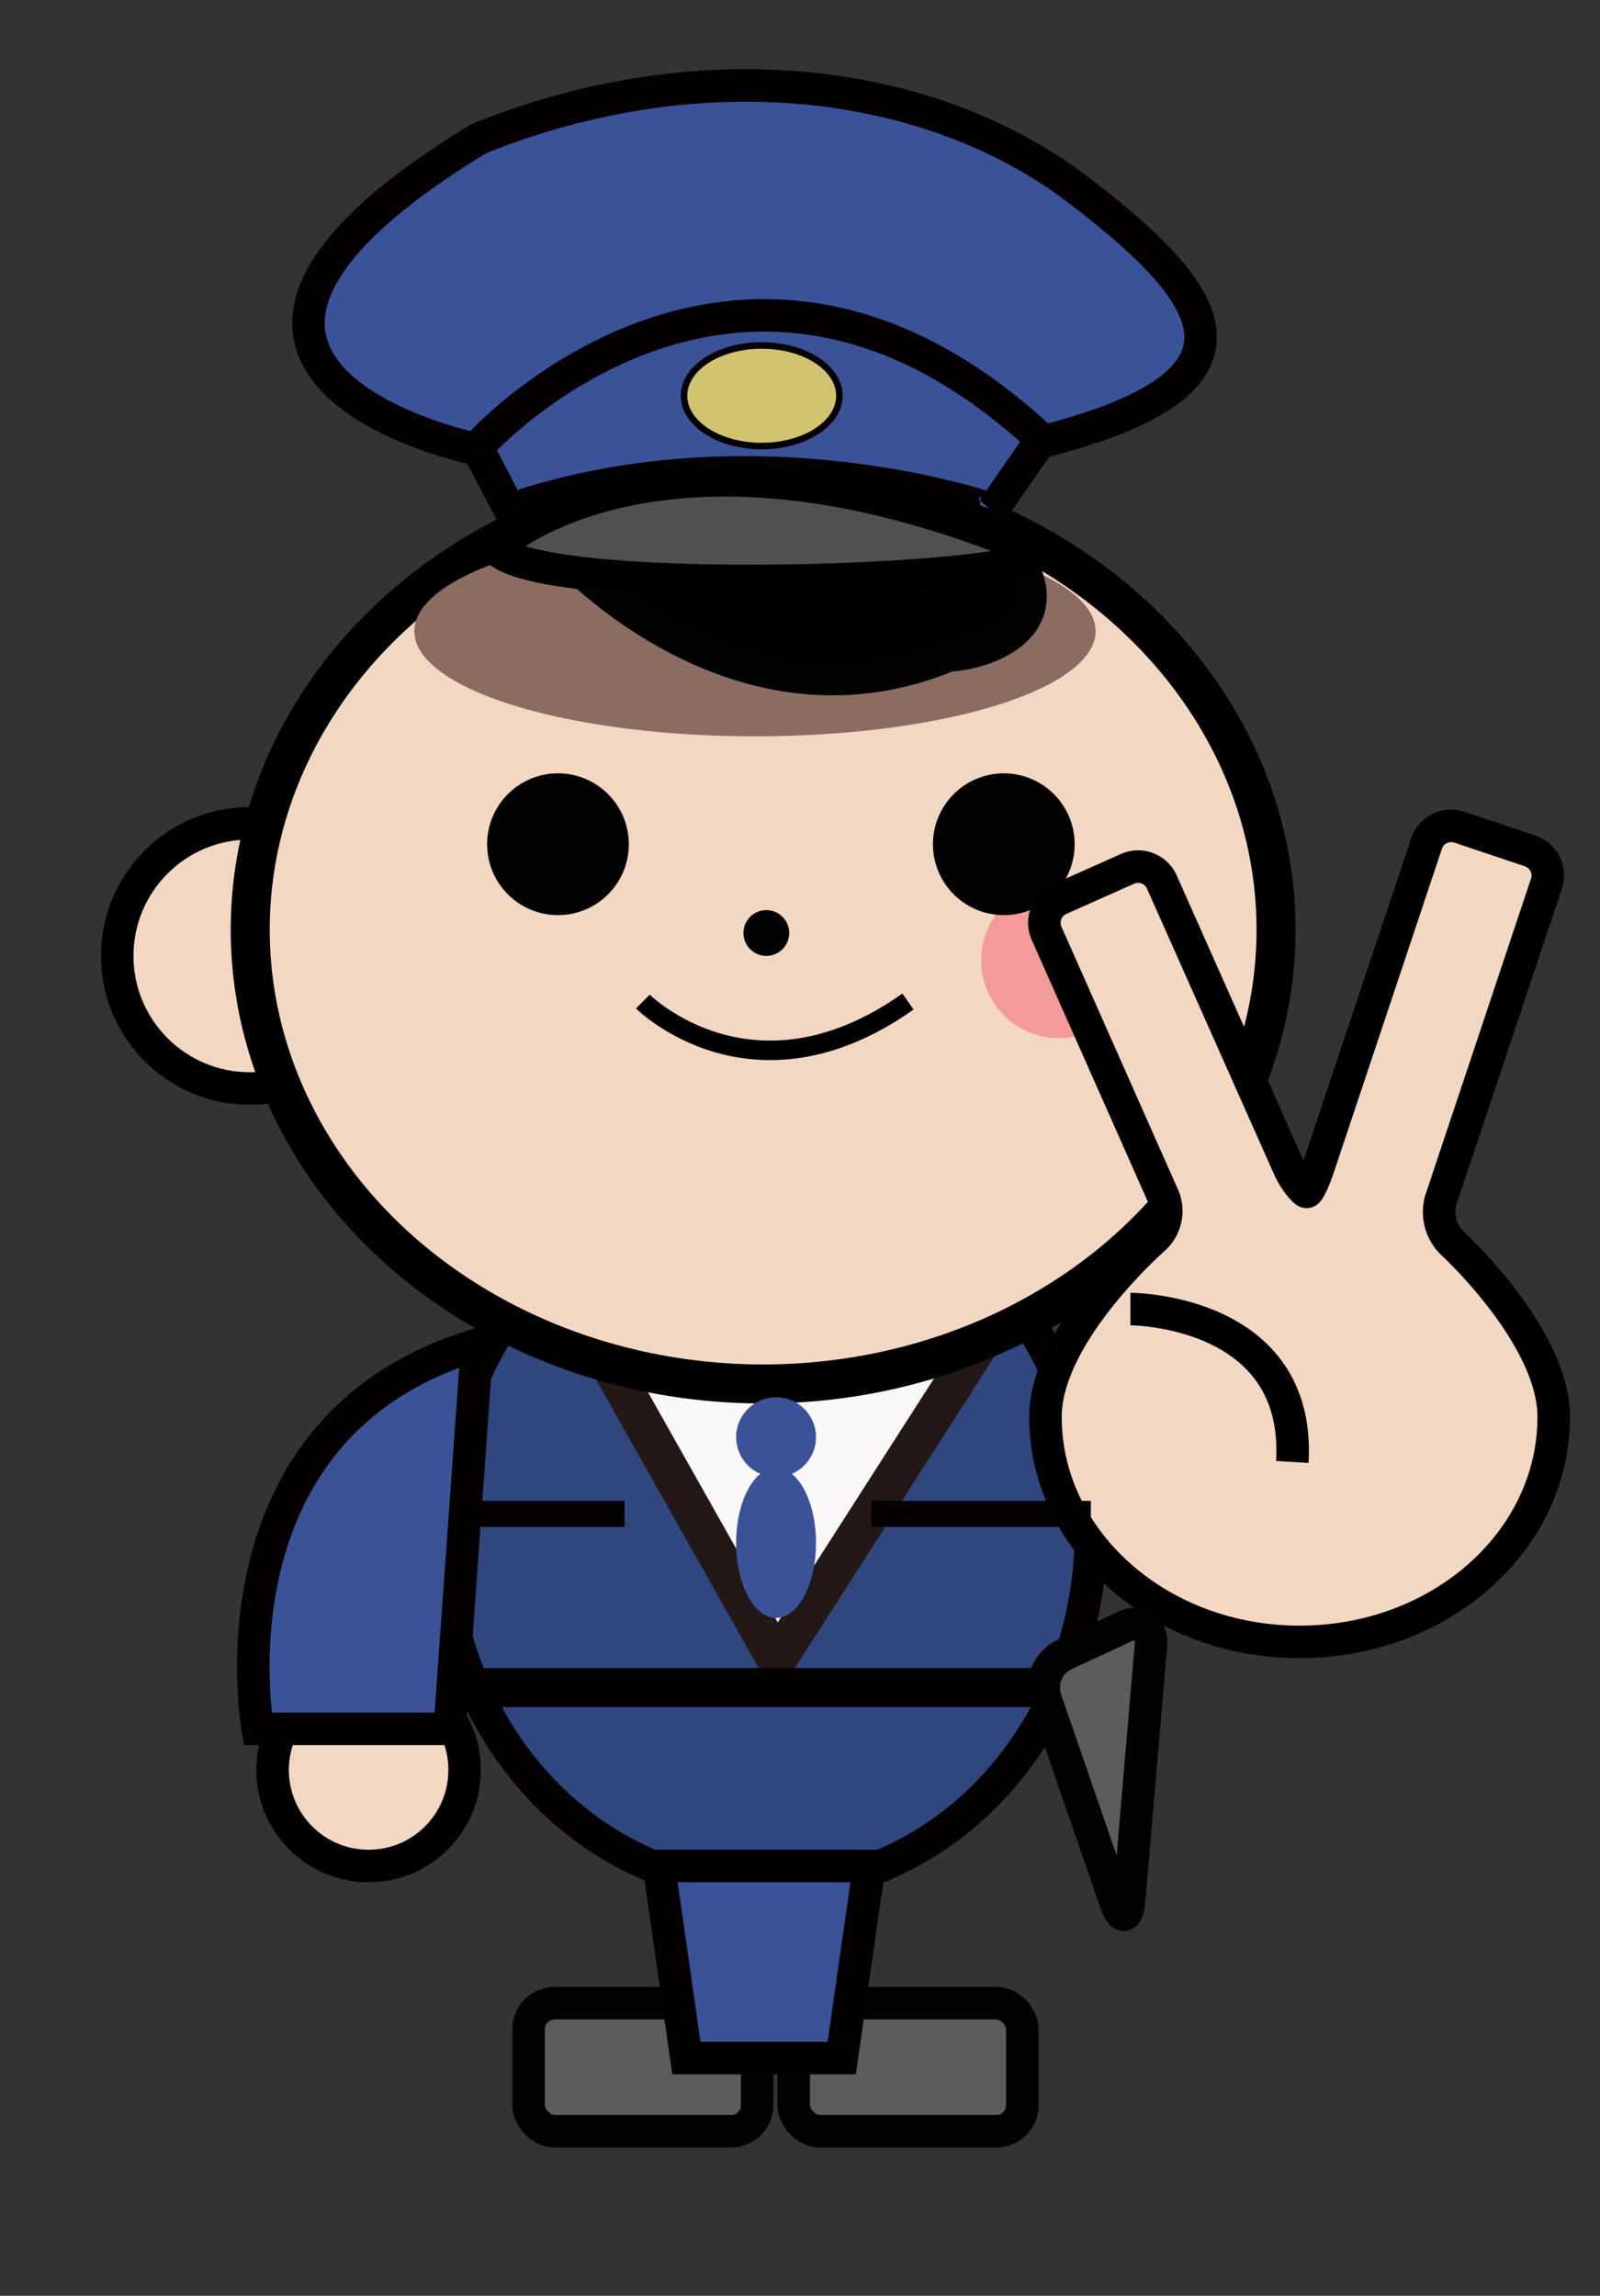 <svg xmlns="http://www.w3.org/2000/svg" viewBox="0 0 246.12 353"><rect x="0" y="0" width="246.12" height="353" fill="#333333" stroke="none"/><defs><style>.cls-1,.cls-4,.cls-9{fill:#f2d7c2;}.cls-1,.cls-10,.cls-15,.cls-19,.cls-4{stroke:#000;}.cls-1,.cls-10,.cls-12,.cls-13,.cls-14,.cls-15,.cls-16,.cls-18,.cls-19,.cls-2,.cls-3,.cls-4,.cls-8{stroke-miterlimit:10;}.cls-1,.cls-10,.cls-12,.cls-18,.cls-19,.cls-2,.cls-8{stroke-width:5px;}.cls-2{fill:#2f467e;}.cls-13,.cls-14,.cls-16,.cls-2,.cls-8{stroke:#040000;}.cls-3{fill:#f9f7f7;stroke:#231815;}.cls-14,.cls-3,.cls-4{stroke-width:6px;}.cls-5{fill:#f49a9a;}.cls-6,.cls-8{fill:#3a5298;}.cls-7{fill:#020202;}.cls-10,.cls-12,.cls-13,.cls-14,.cls-15,.cls-20{fill:none;}.cls-11{fill:#5c5c5c;}.cls-12,.cls-18{stroke:#020202;}.cls-13{stroke-width:4px;}.cls-15{stroke-width:3px;}.cls-16{fill:#d0c470;}.cls-17{fill:#8a6c61;}.cls-18{fill:#010101;}.cls-19{fill:#515050;}</style></defs><g id="レイヤー_2" data-name="レイヤー 2"><g id="レイヤー_2-2" data-name="レイヤー 2"><circle class="cls-1" cx="56.7" cy="272.15" r="14.77"/><ellipse class="cls-2" cx="117.88" cy="235.58" rx="49.93" ry="54.85"/><polygon class="cls-3" points="119.47 255.27 154.63 200.42 88.53 200.42 119.47 255.27"/><circle class="cls-1" cx="38.42" cy="146.98" r="20.39"/><ellipse class="cls-4" cx="117.39" cy="142.95" rx="78.9" ry="69.85"/><circle class="cls-5" cx="162.88" cy="147.68" r="11.95"/><circle class="cls-6" cx="119.38" cy="220.98" r="6.14"/><ellipse class="cls-6" cx="119.38" cy="237.23" rx="6.14" ry="11.55"/><circle class="cls-7" cx="85.83" cy="129.81" r="10.9"/><circle class="cls-7" cx="154.41" cy="129.81" r="10.9"/><circle class="cls-7" cx="117.88" cy="143.46" r="3.52"/><path class="cls-8" d="M69.18,265.82H39.65s-8.44-46.41,33.75-59.07Z"/><path class="cls-9" d="M223.3,191.05a6.69,6.69,0,0,1-1.68-6.49l16.26-48.67a4,4,0,0,0-2.52-5.06l-10.87-3.64a4,4,0,0,0-5.06,2.53L202.8,179.49c-.7,2.09-1.51,3.79-1.81,3.78s-1.81-1.66-2.7-3.67l-19.58-44a4,4,0,0,0-5.28-2L163,138.25a4,4,0,0,0-2,5.28L179,184.1a5.75,5.75,0,0,1-1.4,6.28S160.82,205,160.82,217.86c0,19.11,17.5,34.6,39.09,34.6S239,237,239,217.86C239,205.38,223.3,191.05,223.3,191.05Z"/><path class="cls-10" d="M223.3,191.05a6.69,6.69,0,0,1-1.68-6.49l16.26-48.67a4,4,0,0,0-2.52-5.06l-10.87-3.64a4,4,0,0,0-5.06,2.53L202.8,179.49c-.7,2.09-1.51,3.79-1.81,3.78s-1.81-1.66-2.7-3.67l-19.58-44a4,4,0,0,0-5.28-2L163,138.25a4,4,0,0,0-2,5.28L179,184.1a5.75,5.75,0,0,1-1.4,6.28S160.82,205,160.82,217.86c0,19.11,17.5,34.6,39.09,34.6S239,237,239,217.86C239,205.38,223.3,191.05,223.3,191.05Z"/><path class="cls-10" d="M173.89,201.28s26.28,0,24.9,23.51"/><path class="cls-11" d="M160.82,261.24a5.67,5.67,0,0,1,2.9-6.83l9.21-4.27c2.5-1.16,4.35.13,4.11,2.87l-3.36,39.26c-.24,2.74-1.16,2.86-2.06.26Z"/><path class="cls-12" d="M160.82,261.24a5.67,5.67,0,0,1,2.9-6.83l9.21-4.27c2.5-1.16,4.35.13,4.11,2.87l-3.36,39.26c-.24,2.74-1.16,2.86-2.06.26Z"/><line class="cls-13" x1="73.58" y1="232.77" x2="96.08" y2="232.77"/><line class="cls-13" x1="134.05" y1="232.77" x2="167.8" y2="232.77"/><line class="cls-14" x1="73.58" y1="259.49" x2="160.77" y2="259.49"/><rect class="cls-11" x="81.31" y="308.01" width="35.16" height="19.69" rx="4"/><rect class="cls-12" x="81.31" y="308.01" width="35.16" height="19.69" rx="4"/><rect class="cls-11" x="122.1" y="308.01" width="35.16" height="19.69" rx="4"/><rect class="cls-12" x="122.1" y="308.01" width="35.16" height="19.69" rx="4"/><polygon class="cls-8" points="101.36 286.92 133.7 286.92 129.48 316.45 105.58 316.45 101.36 286.92"/><path class="cls-15" d="M98.89,154s16.88,16.88,40.78,0"/><path class="cls-8" d="M111,66.48,73,69S15.08,57,73.65,21.31C107.72,7.6,143,11.76,165.87,29.2s30.74,30.74-10.38,39.88L148.84,72Z"/><path class="cls-8" d="M78.39,78.36l-5-9.56s39.88-44.86,86.82-1.24l-7.48,10.8S116.19,65.48,78.39,78.36Z"/><ellipse class="cls-16" cx="117.17" cy="60.85" rx="11.95" ry="7.73"/><ellipse class="cls-17" cx="116.13" cy="97.05" rx="52.4" ry="16.17"/><path class="cls-18" d="M85.48,83.88S112.2,114.82,146,100.75c4.22,0,21.1-4.22,7-19.69C150.17,81.06,85.48,83.88,85.48,83.88Z"/><path class="cls-19" d="M76.26,84.23s24.76-23.35,81.83,0C169.72,89,82.49,92.79,76.26,84.23Z"/><rect class="cls-20" width="246.12" height="353"/></g></g></svg>